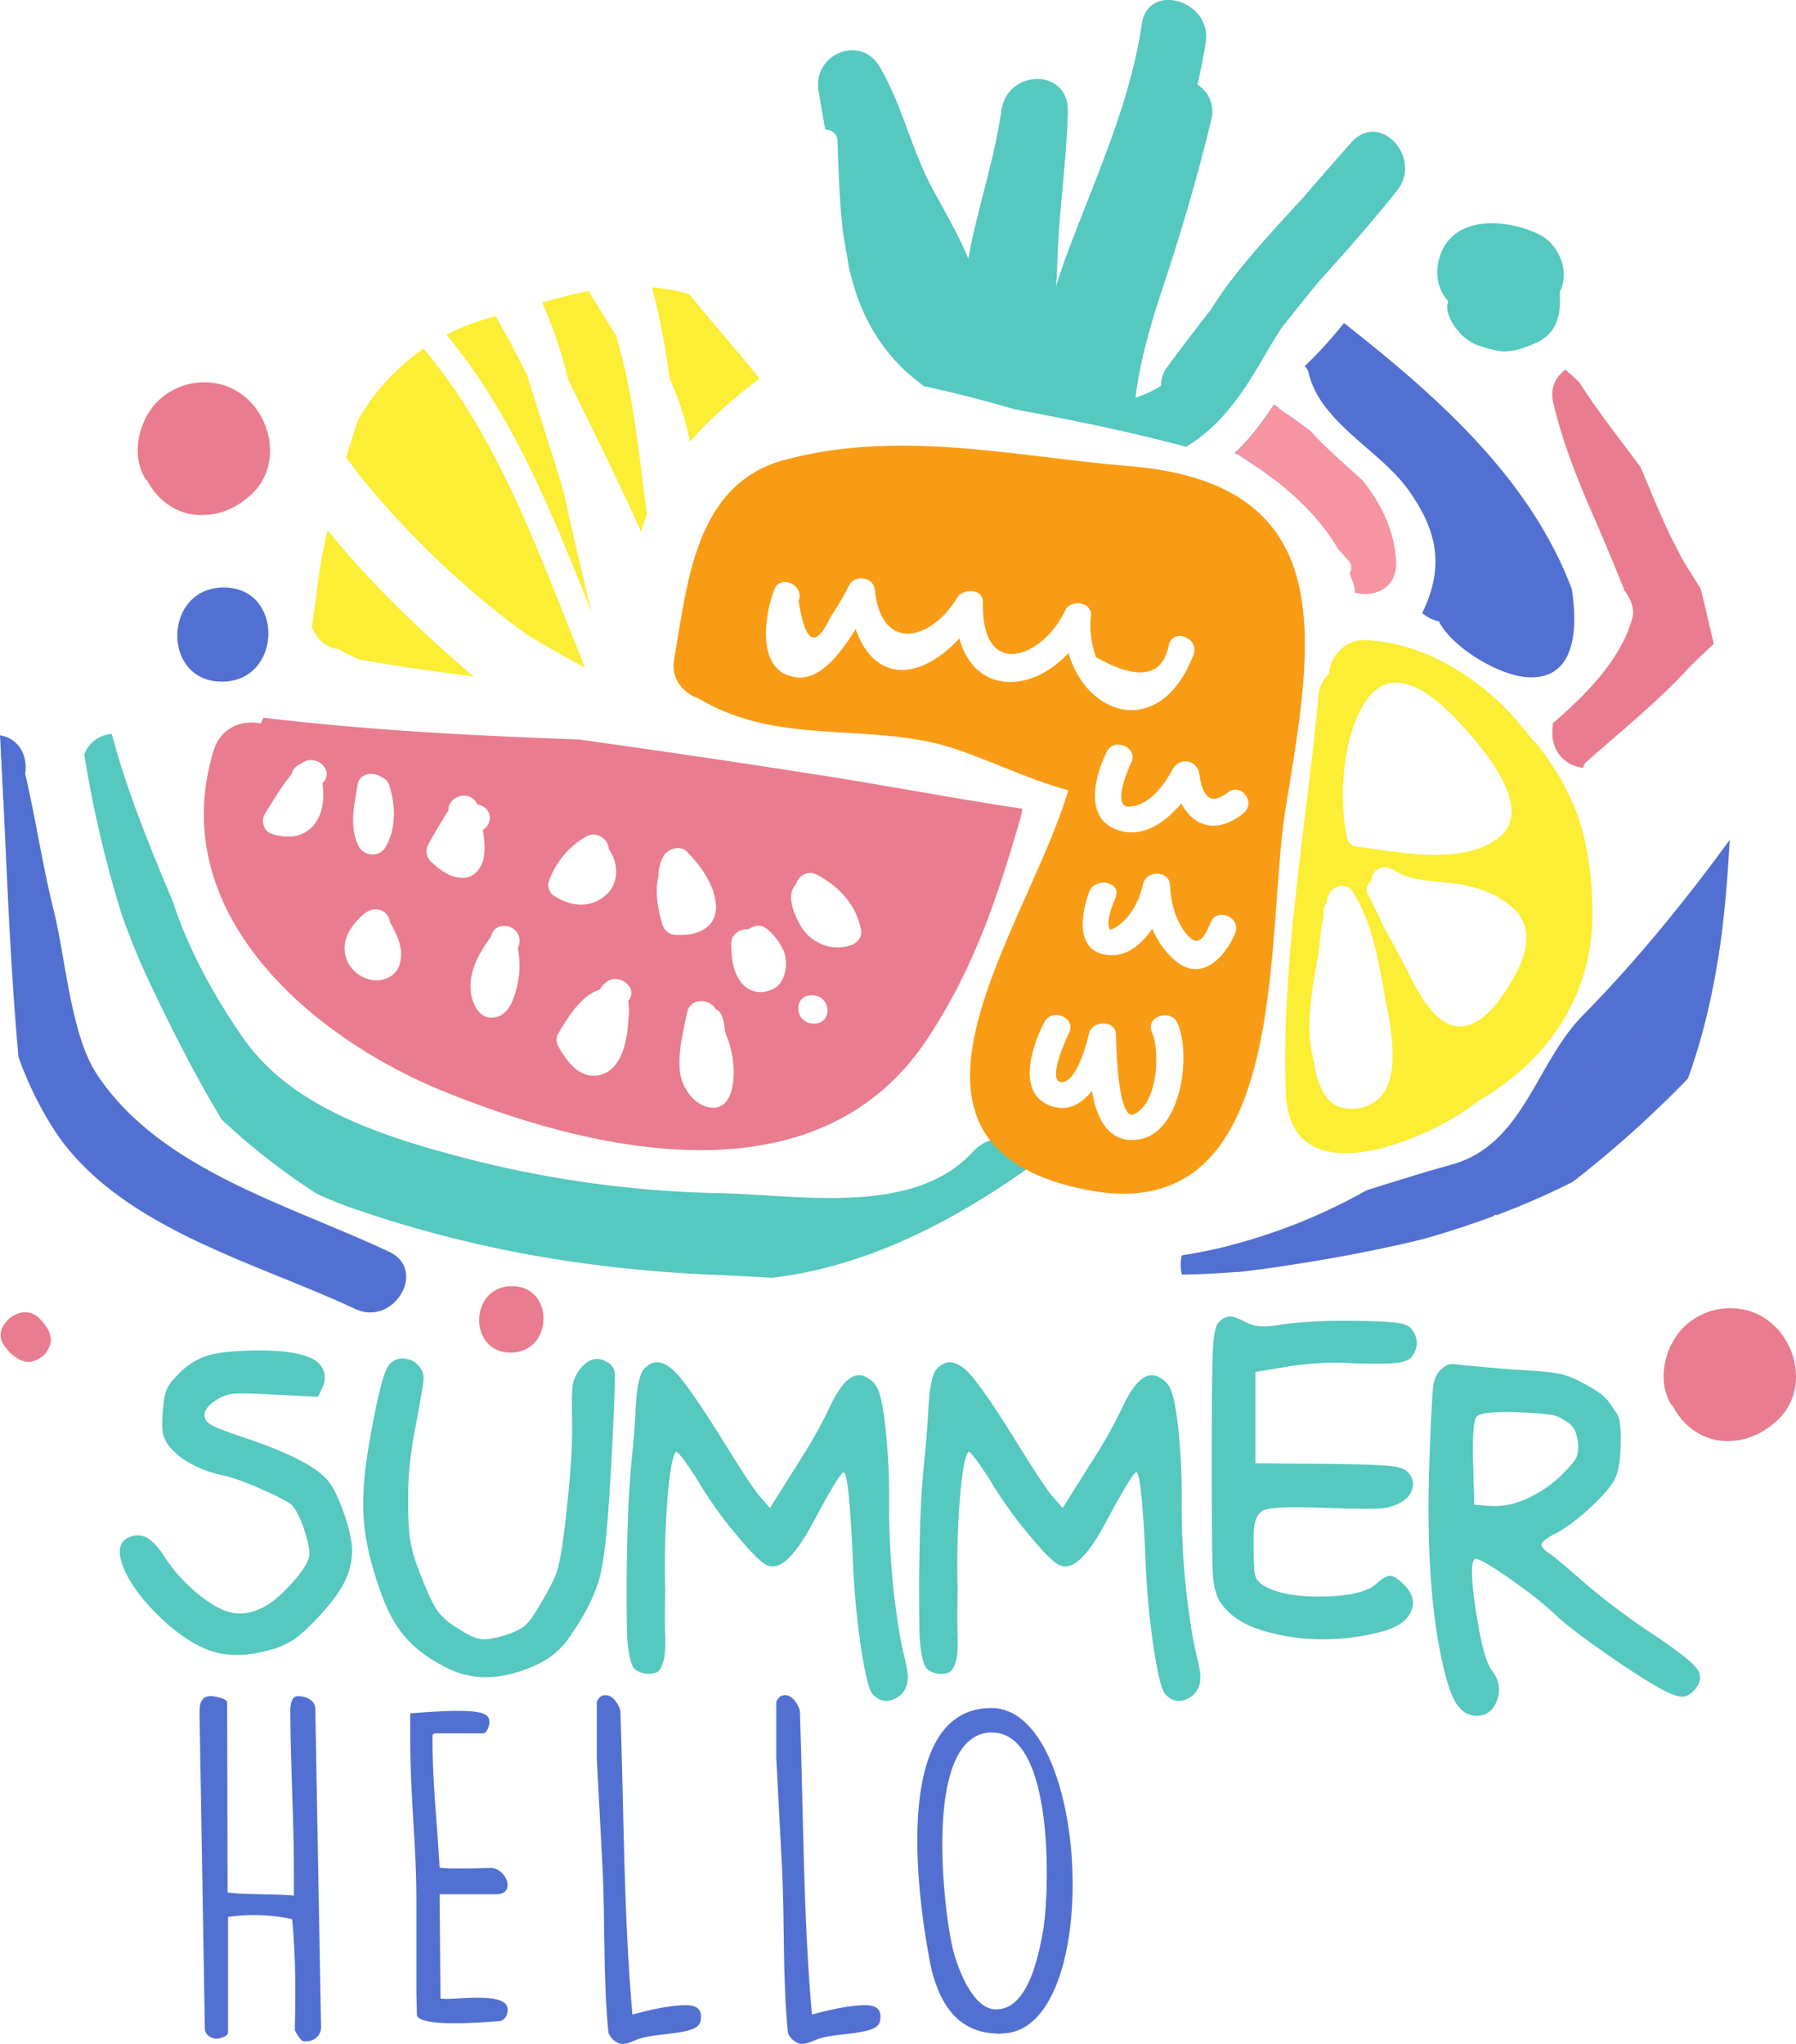<svg xmlns="http://www.w3.org/2000/svg" width="949.4" height="1080" viewBox="0 0 949.4 1080"><g id="Layer_2" data-name="Layer 2"><g id="Happy_summer04_489764156"><g id="Happy_summer04_489764156-2" data-name="Happy_summer04_489764156"><path d="M1.76 422.54c16.18-4.92 15.92-31.21-1.76-34Q1 405.55 1.76 422.54z" fill="#5270d1"/><path d="M23.47 699.66l-2.17-2.51c-5.45-6.32-14.68-3.91-18.71 2.22a9.19 9.19.0 0 0-.08 12 20.52 20.52.0 0 0 4.11 4.52c2.88 2.49 7.21 4.75 11.17 3.26 4.41-1.66 6.8-3.74 8.51-8.18C27.8 707.06 26 702.6 23.47 699.66z" fill="#e97c8e"/><g id="Happy_summer04_489764156-3" data-name="Happy_summer04_489764156"><path d="M154.43 1014.1a93 93 0 0 0-33.89-1.18v61c0 2.12-4.47 3.3-5.88 3.3-2.83.0-5.89-1.65-6.36-4.71l-2.82-167.35c0-4.94.7-8.94 6.11-8.94 1.18.0 8.48 1.17 8.48 3.29l.23 100.5c8.71 1.18 27.54.71 35.08 1.65v-9.88c0-32.25-1.89-60-1.89-88 0-2.83.47-7.53 4-7.53s8.7 1.64 9.17 6.11l3.06 169c0 4-3.53 7.3-8 7.3h-1.18c-1.65-.24-4.23-4.71-4.71-6.12C156.32 1053.64 156.32 1033.16 154.43 1014.1z" fill="#5270d1"/><path d="M220.13 1052.93v-46.6c0-33.66-3.3-55.32-3.3-89v-12c37.66-3.07 41.9-.48 41.9 4.7.0 1.65-1.18 5.18-2.83 5.88H230.25c-1.65.0-1.65 1.18-1.65 1.89.0 24.95 2.35 43.31 3.77 69 3.52 1 23.3.24 27.3.24 8 .23 13.41 13.88 2.59 13.88H232.37l.47 55.08c5.64 1.41 35.54-4.47 35.54 5.89.0 2.82-1.42 5.65-4.48 6.12h-1.17c-8.71.7-42.13 3.29-42.37-3.54z" fill="#5270d1"/><path d="M320.18 895.7c3.77.0 6.83 4.71 7.77 8.24 1.88 53.2 1.65 107.1 6.35 160.52 7.06-1.88 19.07-4.94 28.25-4.94 4.23.0 8 1.18 8 5.89.0 3.06-.71 5.41-4.71 6.82-8 2.83-18.59 2.36-26.83 4.71-3.06.71-6.35 3.06-10.12 3.06-2.82.0-6.83-3.29-7.3-6.36-2.82-28.24-1.65-58.6-3.06-86.38l-3.06-58.13v-29.9C316.65 896.64 318.06 895.7 320.18 895.7z" fill="#5270d1"/><path d="M415.07 895.7c3.76.0 6.82 4.71 7.76 8.24 1.89 53.2 1.65 107.1 6.36 160.52 7.06-1.88 19.06-4.94 28.24-4.94 4.24.0 8 1.18 8 5.89.0 3.06-.71 5.41-4.71 6.82-8 2.83-18.6 2.36-26.83 4.71-3.06.71-6.36 3.06-10.12 3.06-2.83.0-6.83-3.29-7.3-6.36-2.83-28.24-1.65-58.6-3.06-86.38l-3.06-58.13v-29.9C411.54 896.64 413 895.7 415.07 895.7z" fill="#5270d1"/><path d="M524.06 902.53c52.25.0 59.31 167.35 7.53 171.82-.94.0-1.88.24-2.82.24-19.77.0-30.6-11.77-36.25-33.43C489.46 1027 465 902.53 524.06 902.53zm-20.24 127.81c1.88 7.76 9.65 30.13 21.42 31.3a10.92 10.92.0 0 0 2.82.0c15.77-1.41 21-29 23.07-40 3.76-18.83 6.83-106.16-26.6-106.16h-1.88C487.11 918.77 499.35 1013.16 503.82 1030.34z" fill="#5270d1"/><path d="M514.72 423.26c-4.17-.68-8.31-1.39-12.47-2.1-23-3.9-45.84-8-68.11-11.48q-63.83-10-128.24-18.94c-55.65-2-111.53-4.87-166.65-11.51a22.5 22.5.0 0 0-1.29 3.08c-10-2.07-21.27 1.88-25.09 14.48C87 482.09 164.26 548 234 576.44c81.82 33.3 199 59.41 256.44-27.85 24.58-37.34 36.64-73.87 49-116.29a34 34 0 0 0 .94-5Q527.52 425.4 514.72 423.26zM189 414.78c1-6.47 8.42-7.24 12.71-4.07a6.62 6.62.0 0 1 4.13 4.46c3.29 10.65 3.63 22.19-1.87 32.19-3.29 6-12 5.25-14.69-.77C184.57 436.2 187.33 425.51 189 414.78zM167.88 433c-5.33 9.41-14.88 10.7-24.47 7.52-3.82-1.27-5.59-6.7-3.57-10.05 4.34-7.22 8.84-14.66 14.19-21.29a8.14 8.14.0 0 1 5.11-5.62c6.83-6 18.38 3 11.43 10.21l-.13.15C171.37 420.45 171 427.45 167.88 433zm43.05 77.52c-2.26 6.05-9.86 8.72-15.77 7-6.72-1.93-11.7-7-12.83-14-1.29-8.05 4.13-15.53 9.91-20.46 3.25-2.77 7.7-3.71 11.27-.79a7.88 7.88.0 0 1 2.67 5.09C210.3 494.42 213.92 502.53 210.93 510.56zm17.21-54.95a7.34 7.34.0 0 1-1.88-9c3.09-6 6.77-11.78 10.25-17.58a6.37 6.37.0 0 1 .66-.71c-.57-4.16 3.68-7.61 7.43-7.88a7.66 7.66.0 0 1 7.71 4.67c3.41.63 6.38 2.85 6.64 6.67a7.72 7.72.0 0 1-3.74 6.8c.85 4.94 1.36 9.91.46 14.78-1 5.26-5 10.64-10.94 10.55C238.06 463.82 232.89 460 228.14 455.61zm45 66.37c-1.46 5.73-3.85 13.4-10.25 15.31-9.32 2.79-13.8-7.18-14.15-14.75-.49-10.33 5-19.68 10.92-27.72v0c.54-3 2.73-5.5 6.93-5.5A7.89 7.89.0 0 1 273.68 501 45.32 45.32.0 0 1 273.1 522zM290 466a44.69 44.69.0 0 1 19.46-23.77c5.94-3.67 12.26 1.35 12.37 6.52 5.11 7 5.6 17.69-1.18 23.86-8.48 7.72-19 6.52-28.09.54C290.59 471.88 289.21 468.35 290 466zm42.26 71.65c-.39 7-1.22 14.17-4.25 20.59s-8.27 10.69-15.5 10.1c-7.84-.63-13.28-8.49-16.91-14.59-1.36-2.28-2-5.12-.53-7.57 5-8.3 11.22-19 20.64-22.81.16-.07.3.0.47-.1a10.28 10.28.0 0 1 1-.57 7.5 7.5.0 0 1 1-1.56l1.47-1.46c6.68-6.68 18.57 2.1 12.36 9.29C332.72 531.79 332.44 535.13 332.29 537.69zm18.07-48.62c-2.65-8.38-4.24-17.66-2.28-26.26a21.28 21.28.0 0 1 2.68-10.33c2.16-4.06 8.9-6 12.42-2.39 6.95 7.14 14 16.66 15.19 26.85 1.67 13.68-10.61 18.13-22.07 17A7.6 7.6.0 0 1 350.36 489.07zm26.47 96.25c-9.54-.12-16.7-10.89-17.45-19.71-.89-10.32 1.83-20.69 3.89-30.72 1.57-7.68 12.09-7.3 15-1.7a6.81 6.81.0 0 1 3.33 3.55 27.91 27.91.0 0 1 1.66 8c.08.39.15.78.22 1.16a52.33 52.33.0 0 1 4.41 20.33C387.9 573.11 386.4 585.43 376.83 585.32zm31.92-62.73c-6 3-12.56 2-16.9-3.39-4.47-5.56-5.22-13.53-5.29-20.39-.06-5.42 4.84-8.05 9.23-7.75 2.73-2.12 6.62-2.8 9.86.0 5 4.38 9.72 10.51 9.87 17.48C415.63 513.71 413.73 520.08 408.75 522.59zm21.46 18.32c-10.16.0-11.31-15-1-15S440.46 540.91 430.21 540.91zm19.67-41.44c-10.69 3.52-21.65-1.23-27.06-11-3.3-6-7.35-15.5-2-21.27 1.31-4.41 6.16-7.49 11-5 11.83 6.19 21.08 16.22 23.44 29.63C455.82 495.2 452.85 498.5 449.88 499.47z" fill="#e97c8e"/><path d="M514.13 608.72c-31.28 34.13-91.62 22.6-134 21.74a580.13 580.13.0 0 1-140.27-20.11c-40.06-10.8-86.23-26.06-111.1-61.55C114.45 528.36 1e2 503 91.39 476.44c-12.14-28.88-24.26-58.24-32.28-88.58a16.33 16.33.0 0 0-14.56 10.85 606.32 606.32.0 0 0 19.7 84.22 360.3 360.3.0 0 0 13.61 33.62c12.34 26.22 25 51.23 39.32 75a353.8 353.8.0 0 0 50.18 39.16 185.06 185.06.0 0 0 17.49 7.19C248.6 660.16 312 671 379.32 673.68c9.45.37 19.14 1 28.91 1.47 50.19-5.86 97-30.21 139-60.61C541 602.87 525.56 596.25 514.13 608.72z" fill="#55c8bf"/><path d="M597.23 246.32c-62-5.17-121.13-19.61-182.39-3.33-47.82 12.7-51.46 66.13-58.47 105.11-1.93 10.69 5 18.4 13.15 21.08 38.37 22.81 78.73 14.21 121.08 22.68 22.46 4.49 48.88 19 74.13 25.69-22.1 74.27-110.23 187.5 9.73 211.17 108.88 21.48 94-133 105.08-201.17C693.67 340.77 710.88 255.79 597.23 246.32zm-90.07 91c-20.62 22.28-44.75 23.77-54.85-4.94-7.93 13.07-18.89 26.92-31 25.56-21.82-2.45-17.42-32.13-12-46.47 3.07-8.1 16.07-2.51 12.87 5.94q5.08 33.81 16.73 8.86c1.31-2.08 2.63-4.15 3.95-6.23q3.21-5.26 6-10.77c3.19-6 12.92-4.4 13.61 2.47 3.31 32.75 29.23 27.39 43.52 4.12 3.15-5.13 13.79-5 13.61 2.47-1 41.5 31.7 29.5 43.52 4.13 2.7-5.82 13.79-4.56 13.6 2.46a47.9 47.9.0 0 0 2.7 22.34q33.82 19.15 38.62-7.23c3.1-8.09 16.1-2.5 12.87 5.94-16.94 44.23-56 33.62-66.08-.94C544.83 366.75 515 366.42 507.16 337.31zm93.22 265c-14.79 1.15-20.74-11.68-23.15-25.94-5.59 7-12.92 11.34-22.14 7.83-18.13-6.9-9.24-32.29-2.94-44.2 4.05-7.66 17.13-2.12 12.86 5.94-1 1.9-11.66 25.3-4.11 25.8 8.24.54 13.53-20.53 14.81-25.68 1.77-7.15 14.21-7.23 14.22.81.0 5 1 45.29 9.32 41.92 12.64-5.1 14.25-33 9.66-43.54-3.57-8.2 10.13-12.48 13.59-4.55C629.93 557.68 624.42 600.4 600.38 602.27zm52.52-109.1c-5.07 12.15-17.45 25.77-31.06 14.84a45.07 45.07.0 0 1-12.75-17.34c-5.44 8-12.88 14.39-22 14-18.64-.83-16-20.53-11.38-33.34 2.92-8.05 17.12-5.74 14.08 2.61-1.53 4.23-5.2 12-3.33 16.68a1.49 1.49.0 0 1 .15.75 1.6 1.6.0 0 1 .58-.31 9.64 9.64.0 0 0 3.09-1.42c7.79-5.31 11.9-13.73 14-22.71 1.7-7.31 13.91-7.12 14.22.81.31 8.22 2.51 17.2 7.36 24 6.9 9.7 10.28 4.84 14.19-4.51C643.38 479.23 656.39 484.8 652.9 493.17zm4.19-63.31c-14.63 11.35-26.23 6.37-32.67-5.38-8.53 10.15-20.27 18.41-33.35 14.12-18.42-6-12.28-28.72-6-41.45 3.85-7.77 16.91-2.23 12.86 5.94-1.31 2.65-10.68 23.84-.65 23.07 10.84-.83 18.12-11.67 22.94-20.22a7.33 7.33.0 0 1 13.61 2.47c1.57 10.17 4.66 18.46 15.16 10.31C656.07 413.25 664.39 424.19 657.09 429.86z" fill="#f99c15"/><path d="M714.18 75.41Q701.31 90 688.71 104.58c-13.74 15-27.67 29.86-39.79 46-3.28 4.36-6.24 9-9.28 13.59q-11.45 14.64-22.55 29.67a15.44 15.44.0 0 0-3.33 10 57.61 57.61.0 0 1-13.51 6.28c2.29-19.64 8.63-40.71 14.13-57.26 9.79-29.41 18.61-59.3 25.89-89.42A16.78 16.78.0 0 0 633 44.73c1.72-7.48 3.26-15 4.38-22.5 3.28-22.06-30.47-32-33.8-9.56-5.09 34.21-17.59 65.24-30.16 97.24-5.39 13.75-10.81 27.35-15.22 41.38.34-4.17.63-8.21.72-11.86.64-26.87 4.92-53.53 5.56-80.45.55-23.29-32-22.44-35.12-.67-3.79 26.53-12.65 51.94-17.52 78.35-5.22-12.9-13.17-26.29-18.63-36.37-11.31-20.9-16.1-44.21-28-64.73-10.27-17.79-35.79-6.88-32.51 12.5 1.15 6.8 2.35 13.58 3.52 20.38 3.26.11 6.35 2 6.5 6 .61 17 1.08 33.73 3.1 49.61 1 5.84 2 11.69 3 17.52 4.66 20.53 13.36 39.25 30.37 55 2.93 2.54 6 5 9.11 7.44q24.18 5.22 47.91 12.25c30.54 5.67 60.93 11.8 90.78 19.81 9.52-5.74 18-13.47 26.16-24.29 9.32-12.27 15.93-25.67 24.25-38.43 6.7-8.36 13.3-16.85 20.18-25.06 14.07-15.48 27.86-31.26 40.91-47.57C752.28 83.54 729.46 58.15 714.18 75.41z" fill="#55c8bf"/><path d="M118.28 310.42c-32.09.0-33.1 49.76-1 49.76S150.43 310.42 118.28 310.42z" fill="#5270d1"/><path d="M190.83 252.17c25.75 31.38 55.19 59.76 88 83.33 10 6 20.19 11.75 30.46 17.35C285.32 294 264.6 232.5 223.88 184.2a116.65 116.65.0 0 0-34.48 37.48c-2.3 6.62-4.4 13.32-6.41 20Q186.92 247 190.83 252.17z" fill="#fced35"/><path d="M249.8 357c-27.66-23.71-53.88-48.78-76.68-76.87-.79 3.58-1.61 7.16-2.34 10.74-2.6 12.8-3.74 26.95-5.93 40.56.56 1.11 1.06 2.23 1.72 3.33a16.63 16.63.0 0 0 12.71 8.3 71.23 71.23.0 0 0 10.56 5.35c19.92 3.83 40.23 6.13 60.66 9.18z" fill="#fced35"/><path d="M298.5 262.21 296.87 256c-6.16-19.3-12.11-38.67-18.35-58-5.23-10.45-10.69-20.77-16.47-30.94l-4 1.13A115.45 115.45.0 0 0 236 176.86c35.29 42.57 55.89 94.49 76.6 146.25C307.85 302.82 302.77 282.62 298.5 262.21z" fill="#fced35"/><path d="M354.08 200.45a145.89 145.89.0 0 1 7.42 19.75c1.24 4.37 2.23 8.76 3.3 13.14C375.44 221 388.31 210.09 401.48 2e2c-12.23-15.07-25-29.7-37.3-44.7a114.91 114.91.0 0 0-19.66-3.51C349 167.72 351.77 184 354.08 200.45z" fill="#fced35"/><path d="M327.9 185.5c-.72-2.68-1.44-5.34-2.13-8-4.83-7.93-9.83-15.77-14.67-23.71-8.06 1.54-16.11 3.63-24.48 6.06a236.72 236.72.0 0 1 13.69 40.49c13 26.8 26.35 53.32 38.5 80.48 1-3 2.06-6 3.19-8.94C338.09 242.94 335.54 213.84 327.9 185.5z" fill="#fced35"/><path d="M841.75 476.8c-1.41-33.85-8.35-56.95-29.37-83.65a38.82 38.82.0 0 0-2.83-2.76c-21.08-29-55-51.32-88.74-52.12-9.37-.23-18 8.54-18.19 17.7A17.18 17.18.0 0 0 697 367.26c-6.47 69.57-19.79 140.29-17.29 210.38 2 56.33 76.16 24.32 100.72 4.9.23-.17.4-.38.62-.57C819 560.13 843.73 524.33 841.75 476.8zM723.3 368.72c15.73-20.44 39.38 3.15 50.92 16.11 10.65 12 37.84 43.21 17.38 58.32-19.37 14.31-52.11 7-74.08 4.25-3.69-.47-5.32-2.86-5.47-5.5-.06-.23-.2-.39-.25-.63C707.66 420.31 709.87 386.18 723.3 368.72zm8.17 208.71c-6.44 9.69-23.91 12.4-31 1.38A40.32 40.32.0 0 1 694.67 561c-5.4-18.43-.73-39.09 2.56-58.75a166.55 166.55.0 0 1 2.24-17.27c.1-1.38.2-2.77.25-4.12a6.6 6.6.0 0 1 1.58-4c.27-1.08.45-2.21.74-3.28 1.48-5.46 9.65-7.78 13-2.52 9.6 15 13.33 34.63 16.39 51.92C734 537.46 740.6 563.69 731.47 577.43zm64.25-53.5c-8 12.33-21.42 25.94-35.51 13.55-8.53-7.51-13.71-19.9-19-29.66-2-3.62-3.83-7.29-5.73-10.94A77.9 77.9.0 0 1 728.86 484q-2.85-5.65-5.69-11.32a5.18 5.18.0 0 1 1.82-7.11s0-.1.0-.15c0-6.53 7-8.86 11.92-5.63 10.57 6.9 24.65 5.36 36.57 7.76 9.86 2 19.21 5.55 26.65 12.54C813.75 492.92 803.94 511.27 795.72 523.93z" fill="#fced35"/><path d="M624.73 663.31a20.21 20.21.0 0 0 .08 10.19c10.59-.16 21.51-.75 32.66-1.7a19.21 19.21.0 0 0-2.6-14.91A267.63 267.63.0 0 1 624.73 663.31z" fill="#5270d1"/><path d="M908 507.54c2.32-14.44 4-29.1 5.09-44.07.48-6.5.87-13.13 1.3-19.72-23.67 32.36-49 63.62-77.95 93.08-24.66 25.1-31.15 68.07-69 78.51-15.16 4.18-30 8.92-44.9 13.54a300.56 300.56.0 0 1-72 29.1 20 20 0 0 0 3.52 14.11l4.49-.39c4.23-.54 8.46-1.07 12.57-1.65 26.89-3.84 53.81-8.7 80.3-15.09 12.67-3.52 25.2-7.6 37.49-12.14 19.93-11.6 37.4-27.24 51-49.62C858.75 562.53 883.68 535 908 507.54z" fill="#5270d1"/><path d="M892.29 569.87c9.63-26.68 15.22-54.07 18.5-82.43-31.73 48.09-71.16 88.71-119.25 123.65-11.7 8.5-8.81 24.35-.42 31a404.09 404.09.0 0 0 40.23-17.58A572 572 0 0 0 892.29 569.87z" fill="#5270d1"/><path d="M654.5 240.1c6.37 4 12.73 8.37 18.87 13.12 12.18-7.38 10.84-29.3-4.8-32.28a113.35 113.35.0 0 1-15.82 18.44A8.18 8.18.0 0 1 654.5 240.1z" fill="#5270d1"/><path d="M654.5 240.1c3.4 2.12 6.79 4.39 10.16 6.73 18.89-.39 22.07-25.44 8.72-32.93-6.09 9.17-12.55 18.07-20.62 25.49A7.77 7.77.0 0 1 654.5 240.1z" fill="#5270d1"/><path d="M692.93 227.84c-6.46-5-13-9.51-19.4-13.64-.08-.06-.17-.08-.26-.14-6 9.12-12.47 18-20.49 25.34a7.41 7.41.0 0 1 1.72.7c20.28 12.67 40.72 29.09 52.93 50.19 1.79 2 3.7 3.92 5.42 6a5.35 5.35.0 0 1 .53 6.65c.87 2.31 1.83 4.58 2.5 7a7 7 0 0 1 .13 3.16c10.19 2.86 22.53-2.24 22-15.8-.61-16.36-7.58-30.76-17.64-43.36C711.25 245.41 701.11 237.1 692.93 227.84z" fill="#f694a2"/><path d="M830.88 311.28c-22-58.75-72-102.52-120.42-140.59a235.94 235.94.0 0 1-20.83 22.88 5.49 5.49.0 0 1 2.08 3.23c6 26.4 37.52 40.86 52.6 61.84 15.67 21.82 19.37 40.95 7.49 65.28a19.65 19.65.0 0 0 8.93 4.42c.08.18.12.38.21.56 7.19 13.56 32.24 28.74 47.83 29C833.48 358.41 833.93 331 830.88 311.28z" fill="#5270d1"/><path d="M899 311c-1.64-2.29-3-4.81-4.54-7.21-1.86-2.94-3.77-5.84-5.46-8.93-.86-1.56-1.63-3.22-2.45-4.82-1.85-3.57-3.71-7.12-5.42-10.82-.26-.56-.49-1.14-.75-1.7-4.57-10-8.79-20.33-13.12-30.63-.4-.55-.82-1.09-1.22-1.65h0C855.48 230.86 844.29 217 834.84 202c-2.4-2.31-4.86-4.46-7.29-6.71-5.08 3.61-8.3 9.69-6.46 17.56 5 21.23 13 41 21.69 60.92 5.19 11.87 10.12 23.78 15 35.79.23.58.5 1 .74 1.58-.07.14-.16.26-.23.4 3.12 3.62 6 10 4.7 14.68-2.75 10.23-8.07 19.45-14.6 27.94-8 10.41-17.82 19.65-27.53 28-.12 1.88-.2 3.78-.23 5.75a17.81 17.81.0 0 0 16.27 17.76 5.67 5.67.0 0 1 1.93-3.32c18-15.9 37.18-31.35 53.48-49 2.74-3 7.76-7.59 13.61-13.13Q902.56 325.59 899 311z" fill="#e97c8e"/><path d="M205.69 661.44c-53-25-121.39-43.32-154.67-94.11-13.63-20.8-16.4-61.38-22.59-86.16-5.88-23.51-9.29-46.94-14.72-70.62-1.78-7.79-7.17-11.74-13.18-12.71 2.85 53.62 4.38 107.32 9.24 160.61a186.38 186.38.0 0 0 18.88 38.62c33.9 51.75 106.52 69.8 159.11 94.59C208 701.21 226.22 671.12 205.69 661.44z" fill="#5270d1"/><path d="M270.62 679.59c-22.64.0-23.36 35.11-.67 35.11S293.31 679.59 270.62 679.59z" fill="#e97c8e"/><path d="M814.56 124.39c-17.53-9.26-48.4-11.37-54.07 13.45-1.91 8.4.12 15.73 5 21.2.0.09-.05.12-.08.21a11.35 11.35.0 0 0 .22 6.68 25.35 25.35.0 0 0 4.74 8.36 24.34 24.34.0 0 0 13.42 9c3.69 1 7.11 2.3 11 2.38 5.94.11 11.6-2.08 16.93-4.39 11.85-5.16 13.48-15.71 12.76-26.53.14-.93.37-1.83.46-2.76-.35 2.35-.16 2.31.58-.14C829.23 142.17 823.45 129.09 814.56 124.39z" fill="#55c8bf"/><path d="M106.68 717.39q7.2-3.28 25.63-3.75t28.33 2.55q7.2 2.1 9.74 6.6c1.69 3 1.75 6.39.15 10.19l-2.4 5.1-23.68-1.2q-16.19-.9-21-.45a19.94 19.94.0 0 0-9.29 3.45q-6.6 4.2-6 8.69.3 2.7 4.35 4.79t17.53 6.6q33 11.1 42.57 21.58 4.5 4.8 9 17.54t4.5 20.23a37.22 37.22.0 0 1-4.5 17.54q-4.5 8.55-15 19.33-7.19 7.5-11.84 10.49a44.91 44.91.0 0 1-11.84 5.1q-16.78 4.8-29.83 1.05T85.1 855q-15-14.38-19.94-27t3.45-15.89a10.71 10.71.0 0 1 9.14.45q4.05 2.25 8.85 9.44a86.37 86.37.0 0 0 19.93 21.73q11.53 8.85 19.94 8.85 12 0 23.52-11.54t13.34-18.14c.61-2.6-.1-7-2.09-13.34s-4.2-10.94-6.59-13.94q-2.7-2.7-16.64-8.84t-22-7.65a55.46 55.46.0 0 1-15.29-5.84 38.2 38.2.0 0 1-11.09-8.84 18.43 18.43.0 0 1-3.45-6.9q-.75-3.3-.15-11.09c.39-5.39 1-9.24 1.8-11.54a20.22 20.22.0 0 1 5.09-7.34A38.8 38.8.0 0 1 106.68 717.39z" fill="#55c8bf"/><path d="M205.6 721.29a9.09 9.09.0 0 1 7.64-3.45 10.91 10.91.0 0 1 7.95 3.75 9.61 9.61.0 0 1 2.7 7.34q-.3 4.05-4.8 28a179.94 179.94.0 0 0-3.3 38.07 128 128 0 0 0 1.05 19 80.07 80.07.0 0 0 4.35 15.14q6 15.88 9.59 21.28t11.09 9.89c5.4 3.59 9.64 5.55 12.74 5.84s7.95-.64 14.54-2.84q6-2.1 8.84-4.8t7.05-9.89q6.88-11.38 9.29-18 2.7-8.38 5.55-35.67t2.55-44.36q-.31-13.78.29-18.29a17 17 0 0 1 3.3-8.09q7.2-9.9 15.89-3.9a7.06 7.06.0 0 1 3 4.8q.6 4.8-2.09 53.95-2.1 38.67-5.4 52.76t-15 31.18a43.17 43.17.0 0 1-11.85 12.74 63.78 63.78.0 0 1-17.53 7.94q-19.78 6-36.28-2.1Q223 874.78 215 865.93t-13-22.64q-8.08-21.59-9.59-39t2.7-41.36Q201.41 726.39 205.6 721.29z" fill="#55c8bf"/><path d="M470 791.73a425.22 425.22.0 0 0 2.55 50.36q2.54 21 4.94 30.88t2.4 12.89q0 8.39-6.75 11.69t-11.84-2.4q-3-3.3-6.29-25.48a422.23 422.23.0 0 1-4.2-46.46Q448.7 778 446 777.94q-2.1.0-17.08 28.18-13.8 25.18-23.38 21Q400.74 825 388.45 810a213.93 213.93.0 0 1-20.08-28.48q-2.7-4.2-5.1-7.64a52.21 52.21.0 0 0-4-5.25c-1.1-1.2-1.75-1.69-1.94-1.5q-2.7 3-4.5 24.88a467.83 467.83.0 0 0-1.2 48.56q-.3 15.3.0 24.29t-1.05 13.34q-1.35 4.34-3.29 5.39a11.05 11.05.0 0 1-5.85.75 12.4 12.4.0 0 1-5.55-2.1q-1.95-1.5-3.14-7.34a79.1 79.1.0 0 1-1.35-14.54q-.17-8.7-.15-26.08.3-24 .9-37.32T334 770.45q1.36-13.19 1.95-25.18.9-18 4.5-21.88 7.78-8.7 18.59 3.9 7.79 9.29 22.78 33.42T401 789.93l6 6.9 16.78-26.68a245.27 245.27.0 0 0 15-27q9.58-20.38 18.89-15.58a12.82 12.82.0 0 1 6 5.69q2.7 5.1 4.5 22A345.59 345.59.0 0 1 470 791.73z" fill="#55c8bf"/><path d="M624.66 791.73a425.22 425.22.0 0 0 2.55 50.36q2.53 21 4.94 30.88t2.4 12.89q0 8.39-6.74 11.69T616 895.15q-3-3.3-6.3-25.48a419.84 419.84.0 0 1-4.19-46.46q-2.1-45.26-4.8-45.27-2.1.0-17.09 28.18-13.79 25.18-23.38 21Q555.41 825 543.12 810A215.8 215.8.0 0 1 523 781.54q-2.7-4.2-5.09-7.64a53.74 53.74.0 0 0-4.05-5.25c-1.1-1.2-1.75-1.69-1.95-1.5q-2.7 3-4.5 24.88a468 468 0 0 0-1.19 48.56q-.31 15.3.0 24.29c.19 6-.15 10.44-1.06 13.34s-2 4.69-3.29 5.39-3.25.94-5.85.75a12.35 12.35.0 0 1-5.54-2.1q-1.95-1.5-3.15-7.34A80.9 80.9.0 0 1 486 860.38q-.15-8.7-.15-26.08.3-24 .9-37.32t2-26.53q1.35-13.19 1.95-25.18.9-18 4.49-21.88 7.8-8.7 18.59 3.9 7.79 9.29 22.78 33.42t19.19 29.22l6 6.9 16.79-26.68a247 247 0 0 0 15-27q9.59-20.38 18.88-15.58a12.8 12.8.0 0 1 6 5.69q2.68 5.1 4.49 22A345.59 345.59.0 0 1 624.66 791.73z" fill="#55c8bf"/><path d="M643.84 699.11q3-3.3 6-3.45t9 3.15a19.33 19.33.0 0 0 8.1 2 45.15 45.15.0 0 0 9.44-.75 163.8 163.8.0 0 1 16.48-1.65q11.55-.75 25.93-.45 16.2.3 21 1.2t6.59 3.29q5.1 7.2.0 14.39c-1.6 2.21-5.69 3.4-12.29 3.6s-14.39.1-23.38-.3a157.88 157.88.0 0 0-30.88 2.1l-16.18 2.7v48.26l38.07.3q24.28.3 31.92 1t10 2.84c2.8 2.61 3.8 5.6 3 9s-3.2 6.09-7.19 8.09a26.24 26.24.0 0 1-11.24 2.7q-6.75.3-26.23-.3-29.09-1.2-33.87 1.2c-3.41 1.4-5.2 5.5-5.4 12.29v6.89q0 12 .75 15a8.8 8.8.0 0 0 3.74 5.1q10.18 6.6 31.78 6.29t28.78-6.89q4.49-4.2 7.19-4.05c1.8.11 4.2 1.65 7.2 4.65q7.19 7.19 3.59 14.54t-15.58 10.34a119.21 119.21.0 0 1-28.78 4A109 109 0 0 1 668.87 862q-16.64-4.65-23.83-15.44-3.3-5.08-3.9-14.84t-.59-60.4q0-45.55.59-57.55T643.84 699.11z" fill="#55c8bf"/><path d="M762 723.39a16.49 16.49.0 0 1 2.69-1.95 6.46 6.46.0 0 1 2.1-.6 16.44 16.44.0 0 1 3.6.15q2.4.3 5.54.6l9.9.9q6.75.6 14.54 1.2 16.47.9 22.63 1.94a41.57 41.57.0 0 1 12.74 4.65 76.4 76.4.0 0 1 9.29 5.4 22.34 22.34.0 0 1 6 5.84q2.09 3.15 3.44 5a11.65 11.65.0 0 1 1.8 5.54c.3 2.51.45 4 .45 4.5v4.65q0 13.19-2.7 19.48-2.4 5.7-13 15.59T822.2 810.32q-6.9 3.6-7.34 5.54c-.31 1.31 1.34 3.15 4.94 5.55q2.4 1.5 16.79 14.09a366.73 366.73.0 0 0 35.67 27q20.38 13.49 24.58 19t-1.2 11.54q-3 3.3-6.14 3.45t-9.15-2.85q-10.49-5.4-30.12-19T822.8 853.78q-9-8.68-25.18-19.93t-18-10q-3.3 2.1.6 27.58t8.39 31.17q6 7.8 2.55 16.34T779 906.54q-6-.9-9.74-7.34t-7-21.73q-9-40.77-6.6-107.32 1.2-31.77 2-37.77T762 723.39zM834.19 763a21.67 21.67.0 0 0-1.5-6.75 10.37 10.37.0 0 0-3.9-4.65 47.26 47.26.0 0 0-4.79-2.84 19.7 19.7.0 0 0-6.45-1.5c-2.9-.3-5.19-.5-6.89-.6l-7.95-.45q-19.77-.6-22.18 2.4t-1.8 24.88l.6 21.58 7.5.6a39.61 39.61.0 0 0 19.48-3.45A64.05 64.05.0 0 0 824.9 780q6.58-6.59 8.09-9.29T834.19 763z" fill="#55c8bf"/><path d="M924 692.52A35.16 35.16.0 0 0 890.33 701c-10.36 10-15 29.07-6.48 41.77a6.41 6.41.0 0 1 .69 1.11l-.76-2c5.38 11.28 16 19.51 29.17 19.54 10.07.0 18.14-3.54 25.75-10.17C958.9 733.59 948.53 699.43 924 692.52z" fill="#e97c8e"/><path d="M117.38 203.29a35.16 35.16.0 0 0-33.68 8.44c-10.36 10-15 29.07-6.48 41.77a6.41 6.41.0 0 1 .69 1.11l-.76-2c5.38 11.28 16 19.51 29.17 19.54 10.07.0 18.14-3.54 25.75-10.17C152.27 244.37 141.9 210.2 117.38 203.29z" fill="#e97c8e"/></g></g></g></g></svg>